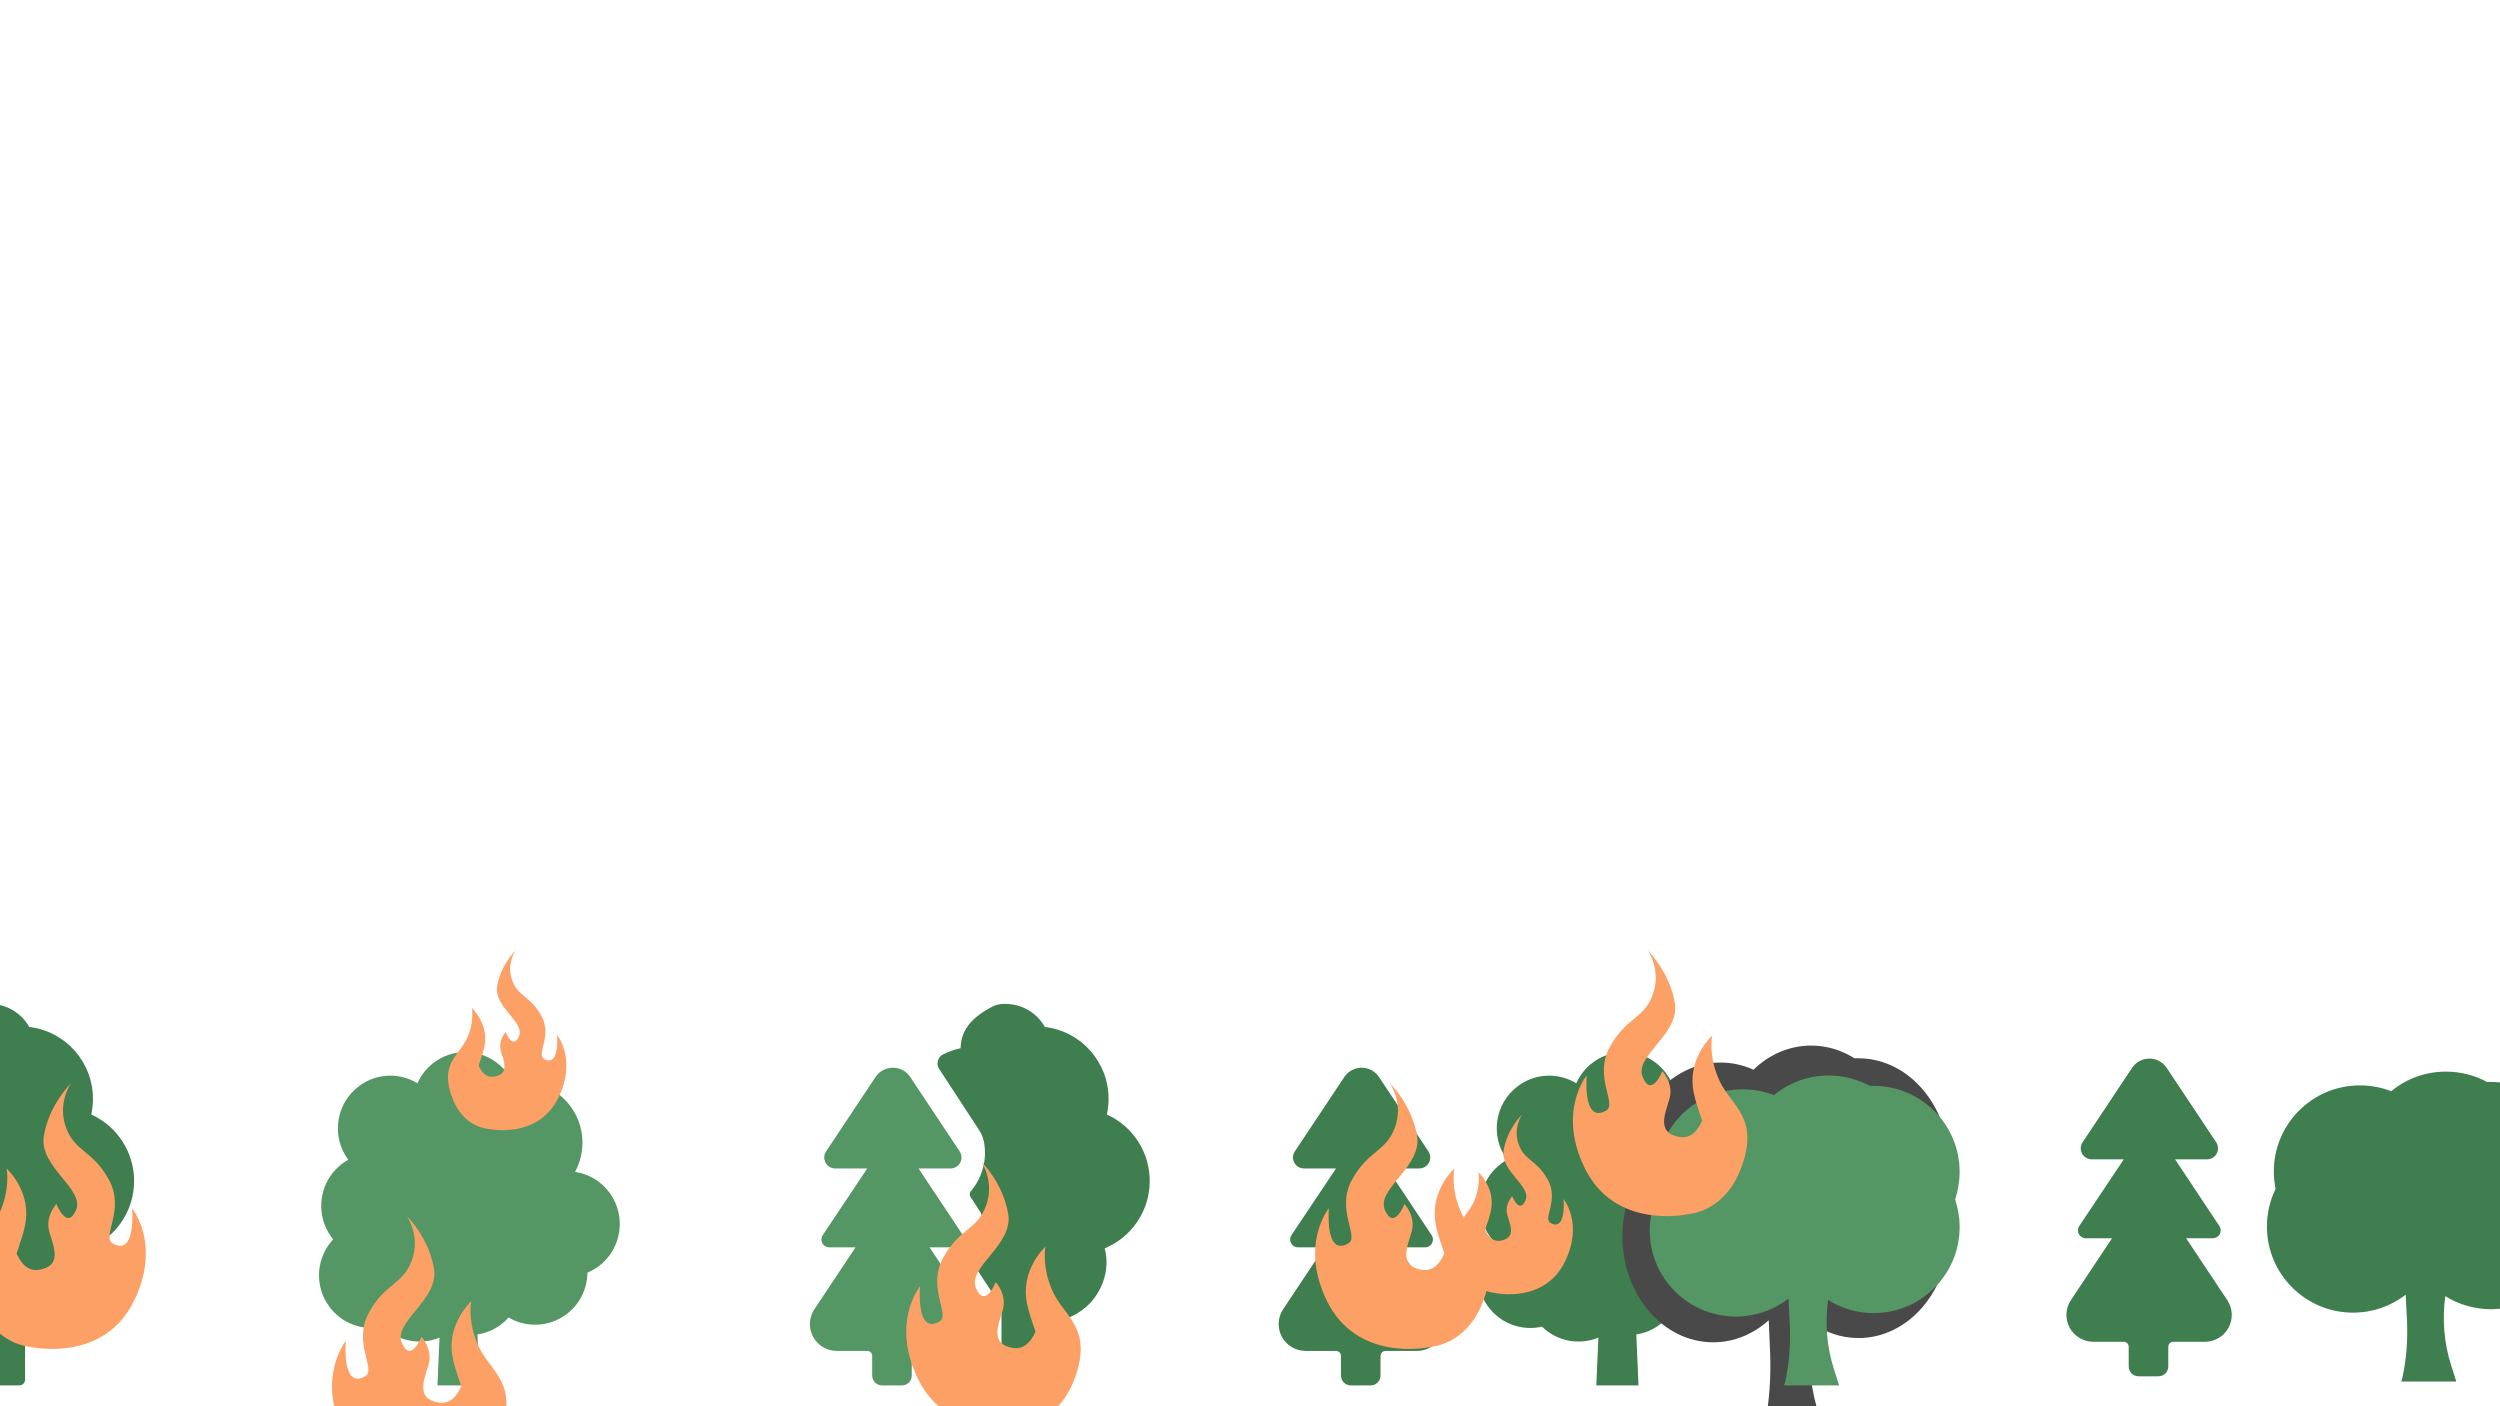 <?xml version="1.0" encoding="UTF-8"?>
<svg width="1920px" height="1080px" viewBox="0 0 1920 1080" version="1.1" xmlns="http://www.w3.org/2000/svg" xmlns:xlink="http://www.w3.org/1999/xlink">
    <!-- Generator: Sketch 46.2 (44496) - http://www.bohemiancoding.com/sketch -->
    <title>forestOnFire</title>
    <desc>Created with Sketch.</desc>
    <defs></defs>
    <g id="Actual-Slides" stroke="none" stroke-width="1" fill="none" fill-rule="evenodd">
        <g id="forestOnFire" fill-rule="nonzero">
            <g id="Group-5" transform="translate(-60, 771)">
                <g id="Group" transform="translate(305, 0)">
                    <path d="M468.927,186.973 L489.45,186.973 C491.68,186.981 493.734,185.763 494.792,183.806 C495.849,181.849 495.739,179.471 494.504,177.619 L460.452,126.385 L484.965,126.385 C488.085,126.385 490.952,124.677 492.429,121.939 C493.907,119.201 493.755,115.876 492.034,113.283 L453.764,55.726 C450.772,51.508 445.911,49 440.728,49 C435.545,49 430.684,51.508 427.693,55.726 L389.422,113.283 C387.705,115.871 387.55,119.188 389.018,121.923 C390.485,124.658 393.34,126.371 396.453,126.385 L421.042,126.385 L386.838,177.619 C385.595,179.482 385.491,181.877 386.568,183.84 C387.644,185.803 389.724,187.009 391.968,186.973 L412.035,186.973 L380.453,234.496 C376.238,240.818 375.854,248.937 379.453,255.626 C383.052,262.316 390.052,266.491 397.669,266.493 L421.042,266.493 C423.141,266.493 424.842,268.188 424.842,270.28 L424.842,285.427 C424.842,289.609 428.245,293 432.443,293 L447.645,293 C451.843,293 455.246,289.609 455.246,285.427 L455.246,270.28 C455.246,268.188 456.947,266.493 459.046,266.493 L483.293,266.493 C490.917,266.505 497.929,262.335 501.538,255.643 C505.146,248.951 504.765,240.823 500.547,234.496 L468.927,186.973 Z" id="Shape" fill="#549764"></path>
                    <path d="M828.927,186.973 L849.45,186.973 C851.68,186.981 853.734,185.763 854.792,183.806 C855.849,181.849 855.739,179.471 854.504,177.619 L820.452,126.385 L844.965,126.385 C848.085,126.385 850.952,124.677 852.429,121.939 C853.907,119.201 853.755,115.876 852.034,113.283 L813.764,55.726 C810.772,51.508 805.911,49 800.728,49 C795.545,49 790.684,51.508 787.693,55.726 L749.422,113.283 C747.705,115.871 747.55,119.188 749.018,121.923 C750.485,124.658 753.34,126.371 756.453,126.385 L781.042,126.385 L746.838,177.619 C745.595,179.482 745.491,181.877 746.568,183.84 C747.644,185.803 749.724,187.009 751.968,186.973 L772.035,186.973 L740.453,234.496 C736.238,240.818 735.854,248.937 739.453,255.626 C743.052,262.316 750.052,266.491 757.669,266.493 L781.042,266.493 C783.141,266.493 784.842,268.188 784.842,270.28 L784.842,285.427 C784.842,289.609 788.245,293 792.443,293 L807.645,293 C811.843,293 815.246,289.609 815.246,285.427 L815.246,270.28 C815.246,268.188 816.947,266.493 819.046,266.493 L843.293,266.493 C850.917,266.505 857.929,262.335 861.538,255.643 C865.146,248.951 864.765,240.823 860.547,234.496 L828.927,186.973 Z" id="Shape-Copy" fill="#3F7E4E"></path>
                    <path d="M1433.927,179.973 L1454.45,179.973 C1456.68,179.981 1458.734,178.763 1459.792,176.806 C1460.849,174.849 1460.739,172.471 1459.504,170.619 L1425.452,119.385 L1449.965,119.385 C1453.085,119.385 1455.952,117.677 1457.429,114.939 C1458.907,112.201 1458.755,108.876 1457.034,106.283 L1418.764,48.726 C1415.772,44.508 1410.911,42 1405.728,42 C1400.545,42 1395.684,44.508 1392.693,48.726 L1354.422,106.283 C1352.705,108.871 1352.55,112.188 1354.018,114.923 C1355.485,117.658 1358.34,119.371 1361.453,119.385 L1386.042,119.385 L1351.838,170.619 C1350.595,172.482 1350.491,174.877 1351.568,176.84 C1352.644,178.803 1354.724,180.009 1356.968,179.973 L1377.035,179.973 L1345.453,227.496 C1341.238,233.818 1340.854,241.937 1344.453,248.626 C1348.052,255.316 1355.052,259.491 1362.669,259.493 L1386.042,259.493 C1388.141,259.493 1389.842,261.188 1389.842,263.28 L1389.842,278.427 C1389.842,282.609 1393.245,286 1397.443,286 L1412.645,286 C1416.843,286 1420.246,282.609 1420.246,278.427 L1420.246,263.28 C1420.246,261.188 1421.947,259.493 1424.046,259.493 L1448.293,259.493 C1455.917,259.505 1462.929,255.335 1466.538,248.643 C1470.146,241.951 1469.765,233.823 1465.547,227.496 L1433.927,179.973 Z" id="Shape-Copy-5" fill="#3F7E4E"></path>
                    <path d="M605.092,84.913 C605.93,81.052 606.361,77.114 606.378,73.163 C606.535,44.9 585.48,21.029 557.469,17.711 C550.574,5.49 537.037,-1.396 523.122,0.238 C521.087,0.466 519.112,1.07 517.297,2.019 C497.324,12.253 493.088,23.397 492.71,34.047 C488.031,35.022 483.503,36.615 479.243,38.785 C477.248,39.808 475.789,41.642 475.239,43.819 C474.688,45.996 475.1,48.305 476.369,50.156 L481.891,58.533 L506.895,96.815 C508.995,99.957 510.365,103.532 510.904,107.276 C512.936,120.255 509.267,133.481 500.842,143.549 C499.589,144.84 499.415,146.836 500.426,148.325 L507.992,159.999 C508.181,160.295 508.333,160.613 508.445,160.946 C513.138,173.589 511.902,187.676 505.079,199.304 C504.214,200.586 504.214,202.267 505.079,203.549 L519.415,225.457 C520.883,227.689 522.149,230.049 523.198,232.507 C523.44,233.066 523.758,233.589 524.143,234.061 L524.143,288.565 C524.142,290.956 526.033,292.918 528.418,293 L549.79,293 C550.97,293.01 552.106,292.547 552.944,291.714 C553.782,290.882 554.253,289.748 554.253,288.565 L554.253,243.726 C556.41,244.012 558.584,244.139 560.759,244.105 C579.081,243.33 595.186,231.708 601.726,214.541 C605.137,206.007 605.734,196.603 603.428,187.706 C624.063,179.191 637.656,159.181 637.994,136.821 C638.331,114.462 625.348,94.049 604.979,84.913 L605.092,84.913 Z" id="Shape" fill="#3F7E4E"></path>
                    <path d="M1086.647,129.015 C1094.979,113.581 1094.362,94.08 1083.381,78.948 C1072.781,64.344 1055.369,57.717 1038.729,60.203 C1037.659,57.936 1036.388,55.726 1034.863,53.624 C1021.755,35.565 996.563,31.605 978.593,44.778 C972.714,49.087 968.369,54.708 965.599,60.937 C952.129,52.771 934.547,52.987 921.043,62.888 C903.073,76.06 899.134,101.378 912.244,119.438 C912.312,119.531 912.391,119.611 912.459,119.705 C911.015,120.513 909.592,121.383 908.222,122.387 C890.252,135.56 886.312,160.878 899.419,178.937 C899.884,179.577 900.396,180.16 900.891,180.763 C887.903,194.666 886.137,216.301 897.73,232.272 C907.523,245.763 924.06,251.375 939.29,247.865 C950.773,259.169 967.837,262.326 982.55,256.31 L980.973,293 L1013.378,293 L1011.694,253.838 C1017.861,252.894 1023.901,250.547 1029.293,246.596 C1031.639,244.876 1033.734,242.939 1035.596,240.848 C1048.998,248.716 1066.314,248.397 1079.656,238.618 C1090.321,230.799 1095.998,218.699 1096.148,206.382 C1099.03,205.179 1101.826,203.66 1104.458,201.732 C1122.428,188.559 1126.368,163.241 1113.261,145.182 C1106.64,136.066 1096.938,130.554 1086.647,129.015 Z" id="Shape-Copy-2" fill="#3F7E4E"></path>
                    <path d="M1734,126.044 C1734,89.551 1704.382,59.933 1667.889,59.933 C1666.831,59.933 1666.038,59.933 1664.98,59.933 C1655.724,54.909 1644.882,52 1633.511,52 C1617.644,52 1602.836,57.553 1591.464,67.073 C1584.06,64.164 1575.862,62.578 1567.4,62.578 C1530.907,62.578 1501.289,92.196 1501.289,128.689 C1501.289,133.184 1501.818,137.68 1502.611,142.176 C1498.38,150.902 1496,160.687 1496,171 C1496,207.493 1525.618,237.111 1562.111,237.111 C1577.184,237.111 1591.2,232.087 1602.571,223.36 L1603.629,244.516 C1604.158,259.06 1603.1,273.34 1599.927,287.62 L1599.133,290 L1641.444,290 L1637.478,277.571 C1631.924,260.382 1630.602,242.136 1632.982,224.418 C1643.031,230.764 1655.196,234.467 1667.889,234.467 C1704.382,234.467 1734,204.849 1734,168.356 C1734,160.951 1732.678,153.811 1730.562,147.2 C1732.678,140.589 1734,133.449 1734,126.044 Z" id="Shape" fill="#3F7E4E"></path>
                    <path d="M1252,123.156 C1252,78.229 1220.764,41.767 1182.278,41.767 C1181.162,41.767 1180.326,41.767 1179.21,41.767 C1169.449,35.581 1158.014,32 1146.022,32 C1129.289,32 1113.671,38.837 1101.679,50.557 C1093.87,46.976 1085.224,45.022 1076.3,45.022 C1037.813,45.022 1006.578,81.484 1006.578,126.411 C1006.578,131.946 1007.136,137.48 1007.972,143.014 C1003.51,153.758 1001,165.803 1001,178.5 C1001,223.427 1032.236,259.889 1070.722,259.889 C1086.619,259.889 1101.4,253.703 1113.392,242.96 L1114.508,269.004 C1115.066,286.91 1113.95,304.49 1110.603,322.07 L1109.767,325 L1154.389,325 L1150.206,309.699 C1144.349,288.538 1142.954,266.074 1145.464,244.262 C1156.062,252.076 1168.891,256.633 1182.278,256.633 C1220.764,256.633 1252,220.171 1252,175.244 C1252,166.129 1250.606,157.339 1248.374,149.2 C1250.606,141.061 1252,132.271 1252,123.156 Z" id="Shape-Copy-4" fill="#494949"></path>
                    <path d="M1260,129.044 C1260,92.551 1230.382,62.933 1193.889,62.933 C1192.831,62.933 1192.038,62.933 1190.98,62.933 C1181.724,57.909 1170.882,55 1159.511,55 C1143.644,55 1128.836,60.553 1117.464,70.073 C1110.06,67.164 1101.862,65.578 1093.4,65.578 C1056.907,65.578 1027.289,95.196 1027.289,131.689 C1027.289,136.184 1027.818,140.68 1028.611,145.176 C1024.38,153.902 1022,163.687 1022,174 C1022,210.493 1051.618,240.111 1088.111,240.111 C1103.184,240.111 1117.2,235.087 1128.571,226.36 L1129.629,247.516 C1130.158,262.06 1129.1,276.34 1125.927,290.62 L1125.133,293 L1167.444,293 L1163.478,280.571 C1157.924,263.382 1156.602,245.136 1158.982,227.418 C1169.031,233.764 1181.196,237.467 1193.889,237.467 C1230.382,237.467 1260,207.849 1260,171.356 C1260,163.951 1258.678,156.811 1256.562,150.2 C1258.678,143.589 1260,136.449 1260,129.044 Z" id="Shape-Copy-3" fill="#549764"></path>
                    <path d="M196.647,129.015 C204.979,113.581 204.362,94.08 193.381,78.948 C182.781,64.344 165.369,57.717 148.729,60.203 C147.659,57.936 146.388,55.726 144.863,53.624 C131.756,35.565 106.563,31.605 88.593,44.778 C82.714,49.087 78.369,54.708 75.599,60.937 C62.129,52.771 44.547,52.987 31.043,62.888 C13.073,76.06 9.134,101.378 22.244,119.438 C22.312,119.531 22.391,119.611 22.459,119.705 C21.015,120.513 19.592,121.383 18.222,122.387 C0.252,135.56 -3.688,160.878 9.419,178.937 C9.884,179.577 10.396,180.16 10.891,180.763 C-2.097,194.666 -3.863,216.301 7.73,232.272 C17.523,245.763 34.06,251.375 49.29,247.865 C60.773,259.169 77.837,262.326 92.55,256.31 L90.973,293 L123.378,293 L121.694,253.838 C127.861,252.894 133.901,250.547 139.293,246.596 C141.639,244.876 143.734,242.939 145.596,240.848 C158.998,248.716 176.314,248.397 189.656,238.618 C200.321,230.799 205.998,218.699 206.148,206.382 C209.03,205.179 211.826,203.66 214.458,201.732 C232.428,188.559 236.368,163.241 223.261,145.182 C216.64,136.066 206.938,130.554 196.647,129.015 Z" id="Shape" fill="#549764"></path>
                </g>
                <path d="M130.092,84.913 C130.93,81.052 131.361,77.114 131.378,73.163 C131.535,44.9 110.48,21.029 82.469,17.711 C75.574,5.49 62.037,-1.396 48.122,0.238 C46.087,0.466 44.112,1.07 42.297,2.019 C22.324,12.253 18.088,23.397 17.71,34.047 C13.031,35.022 8.503,36.615 4.243,38.785 C2.248,39.808 0.789,41.642 0.239,43.819 C-0.312,45.996 0.1,48.305 1.369,50.156 L6.891,58.533 L31.895,96.815 C33.995,99.957 35.365,103.532 35.904,107.276 C37.936,120.255 34.267,133.481 25.842,143.549 C24.589,144.84 24.415,146.836 25.426,148.325 L32.992,159.999 C33.181,160.295 33.333,160.613 33.445,160.946 C38.138,173.589 36.902,187.676 30.079,199.304 C29.214,200.586 29.214,202.267 30.079,203.549 L44.415,225.457 C45.883,227.689 47.149,230.049 48.198,232.507 C48.44,233.066 48.758,233.589 49.143,234.061 L49.143,288.565 C49.142,290.956 51.033,292.918 53.418,293 L74.79,293 C75.97,293.01 77.106,292.547 77.944,291.714 C78.782,290.882 79.253,289.748 79.253,288.565 L79.253,243.726 C81.41,244.012 83.584,244.139 85.759,244.105 C104.081,243.33 120.186,231.708 126.726,214.541 C130.137,206.007 130.734,196.603 128.428,187.706 C149.063,179.191 162.656,159.181 162.994,136.821 C163.331,114.462 150.348,94.049 129.979,84.913 L130.092,84.913 Z" id="Shape" fill="#3F7E4E"></path>
            </g>
            <path d="M367.721,1034.366 C358.784,1015.263 361.875,999.444 361.875,999.444 C361.875,999.444 344.37,1015.442 347.091,1038.924 C348.006,1046.826 351.308,1055.792 354.264,1064.659 C351.222,1071.702 345.855,1078.767 336.728,1077.178 C319.404,1074.161 325.417,1060.271 329.06,1048.263 C332.703,1036.252 323.675,1026.659 323.675,1026.659 C323.675,1026.659 315.537,1047.501 308.597,1031.27 C301.657,1015.039 337.473,998.263 333.288,974.135 C329.105,950.007 312.491,934 312.491,934 C312.491,934 323.232,948.998 316.287,967.949 C309.343,986.901 295.829,985.187 283.26,1008.207 C270.69,1031.227 289.32,1051.973 280.446,1056.991 C262.157,1067.336 265.601,1029.889 265.601,1029.889 C265.601,1029.889 242.792,1057.624 264.087,1101.116 C287.049,1148.017 340.743,1137.078 343.505,1136.48 C359.787,1134.483 375.247,1123.583 383.549,1102.662 C399.35,1062.837 376.659,1053.469 367.721,1034.366 Z" id="Shape" fill="#FDA066"></path>
            <path d="M1320.721,830.366 C1311.784,811.263 1314.875,795.444 1314.875,795.444 C1314.875,795.444 1297.37,811.442 1300.091,834.924 C1301.006,842.826 1304.308,851.792 1307.264,860.659 C1304.222,867.702 1298.855,874.767 1289.728,873.178 C1272.404,870.161 1278.417,856.271 1282.06,844.263 C1285.703,832.252 1276.675,822.659 1276.675,822.659 C1276.675,822.659 1268.537,843.501 1261.597,827.27 C1254.657,811.039 1290.473,794.263 1286.288,770.135 C1282.105,746.007 1265.491,730 1265.491,730 C1265.491,730 1276.232,744.998 1269.287,763.949 C1262.343,782.901 1248.829,781.187 1236.26,804.207 C1223.69,827.227 1242.32,847.973 1233.446,852.991 C1215.157,863.336 1218.601,825.889 1218.601,825.889 C1218.601,825.889 1195.793,853.624 1217.087,897.116 C1240.049,944.017 1293.743,933.078 1296.505,932.48 C1312.787,930.483 1328.247,919.583 1336.549,898.662 C1352.35,858.837 1329.659,849.469 1320.721,830.366 Z" id="Shape-Copy-6" fill="#FDA066"></path>
            <path d="M1122.721,932.366 C1113.784,913.263 1116.875,897.444 1116.875,897.444 C1116.875,897.444 1099.37,913.442 1102.091,936.924 C1103.006,944.826 1106.308,953.792 1109.264,962.659 C1106.222,969.702 1100.855,976.767 1091.728,975.178 C1074.404,972.161 1080.417,958.271 1084.06,946.263 C1087.703,934.252 1078.675,924.659 1078.675,924.659 C1078.675,924.659 1070.537,945.501 1063.597,929.27 C1056.657,913.039 1092.473,896.263 1088.288,872.135 C1084.105,848.007 1067.491,832 1067.491,832 C1067.491,832 1078.232,846.998 1071.287,865.949 C1064.343,884.901 1050.829,883.187 1038.26,906.207 C1025.69,929.227 1044.32,949.973 1035.446,954.991 C1017.157,965.336 1020.601,927.889 1020.601,927.889 C1020.601,927.889 997.793,955.624 1019.087,999.116 C1042.049,1046.017 1095.743,1035.078 1098.505,1034.48 C1114.787,1032.483 1130.247,1021.583 1138.549,1000.662 C1154.35,960.837 1131.659,951.469 1122.721,932.366 Z" id="Shape-Copy-9" fill="#FDA066"></path>
            <path d="M1193.55,923.895 C1187.48,910.972 1189.579,900.271 1189.579,900.271 C1189.579,900.271 1177.692,911.093 1179.54,926.978 C1180.161,932.323 1182.403,938.389 1184.411,944.387 C1182.345,949.151 1178.7,953.931 1172.502,952.856 C1160.737,950.815 1164.821,941.419 1167.294,933.295 C1169.768,925.17 1163.637,918.681 1163.637,918.681 C1163.637,918.681 1158.111,932.78 1153.398,921.8 C1148.685,910.82 1173.008,899.472 1170.166,883.15 C1167.325,866.828 1156.042,856 1156.042,856 C1156.042,856 1163.336,866.146 1158.62,878.966 C1153.904,891.786 1144.727,890.627 1136.191,906.199 C1127.655,921.771 1140.307,935.805 1134.281,939.2 C1121.86,946.198 1124.199,920.866 1124.199,920.866 C1124.199,920.866 1108.71,939.628 1123.171,969.049 C1138.765,1000.776 1175.229,993.376 1177.104,992.971 C1188.161,991.621 1198.66,984.247 1204.298,970.095 C1215.029,943.154 1199.619,936.817 1193.55,923.895 Z" id="Shape-Copy-10" fill="#FDA066" transform="translate(1162.5, 925) scale(-1, 1) translate(-1162.5, -925) "></path>
            <path d="M420.55,797.895 C414.48,784.972 416.579,774.271 416.579,774.271 C416.579,774.271 404.692,785.093 406.54,800.978 C407.161,806.323 409.403,812.389 411.411,818.387 C409.345,823.151 405.7,827.931 399.502,826.856 C387.737,824.815 391.821,815.419 394.294,807.295 C396.768,799.17 390.637,792.681 390.637,792.681 C390.637,792.681 385.111,806.78 380.398,795.8 C375.685,784.82 400.008,773.472 397.166,757.15 C394.325,740.828 383.042,730 383.042,730 C383.042,730 390.336,740.146 385.62,752.966 C380.904,765.786 371.727,764.627 363.191,780.199 C354.655,795.771 367.307,809.805 361.281,813.2 C348.86,820.198 351.199,794.866 351.199,794.866 C351.199,794.866 335.71,813.628 350.171,843.049 C365.765,874.776 402.229,867.376 404.104,866.971 C415.161,865.621 425.66,858.247 431.298,844.095 C442.029,817.154 426.619,810.817 420.55,797.895 Z" id="Shape-Copy-11" fill="#FDA066" transform="translate(389.5, 799) scale(-1, 1) translate(-389.5, -799) "></path>
            <path d="M808.721,992.366 C799.784,973.263 802.875,957.444 802.875,957.444 C802.875,957.444 785.37,973.442 788.091,996.924 C789.006,1004.826 792.308,1013.792 795.264,1022.659 C792.222,1029.702 786.855,1036.767 777.728,1035.178 C760.404,1032.161 766.417,1018.271 770.06,1006.263 C773.703,994.252 764.675,984.659 764.675,984.659 C764.675,984.659 756.537,1005.501 749.597,989.27 C742.657,973.039 778.473,956.263 774.288,932.135 C770.105,908.007 753.491,892 753.491,892 C753.491,892 764.232,906.998 757.287,925.949 C750.343,944.901 736.829,943.187 724.26,966.207 C711.69,989.227 730.32,1009.973 721.446,1014.991 C703.157,1025.336 706.601,987.889 706.601,987.889 C706.601,987.889 683.793,1015.624 705.087,1059.116 C728.049,1106.017 781.743,1095.078 784.505,1094.48 C800.787,1092.483 816.247,1081.583 824.549,1060.662 C840.35,1020.837 817.659,1011.469 808.721,992.366 Z" id="Shape-Copy-7" fill="#FDA066"></path>
            <path d="M90.721,932.366 C81.784,913.263 84.875,897.444 84.875,897.444 C84.875,897.444 67.37,913.442 70.091,936.924 C71.006,944.826 74.308,953.792 77.264,962.659 C74.222,969.702 68.855,976.767 59.728,975.178 C42.404,972.161 48.417,958.271 52.06,946.263 C55.703,934.252 46.675,924.659 46.675,924.659 C46.675,924.659 38.537,945.501 31.597,929.27 C24.657,913.039 60.473,896.263 56.288,872.135 C52.105,848.007 35.491,832 35.491,832 C35.491,832 46.232,846.998 39.287,865.949 C32.343,884.901 18.829,883.187 6.26,906.207 C-6.31,929.227 12.32,949.973 3.446,954.991 C-14.843,965.336 -11.399,927.889 -11.399,927.889 C-11.399,927.889 -34.208,955.624 -12.913,999.116 C10.049,1046.017 63.743,1035.078 66.505,1034.48 C82.787,1032.483 98.247,1021.583 106.549,1000.662 C122.35,960.837 99.659,951.469 90.721,932.366 Z" id="Shape-Copy-8" fill="#FDA066" transform="translate(45, 934) scale(-1, 1) translate(-45, -934) "></path>
        </g>
    </g>
</svg>